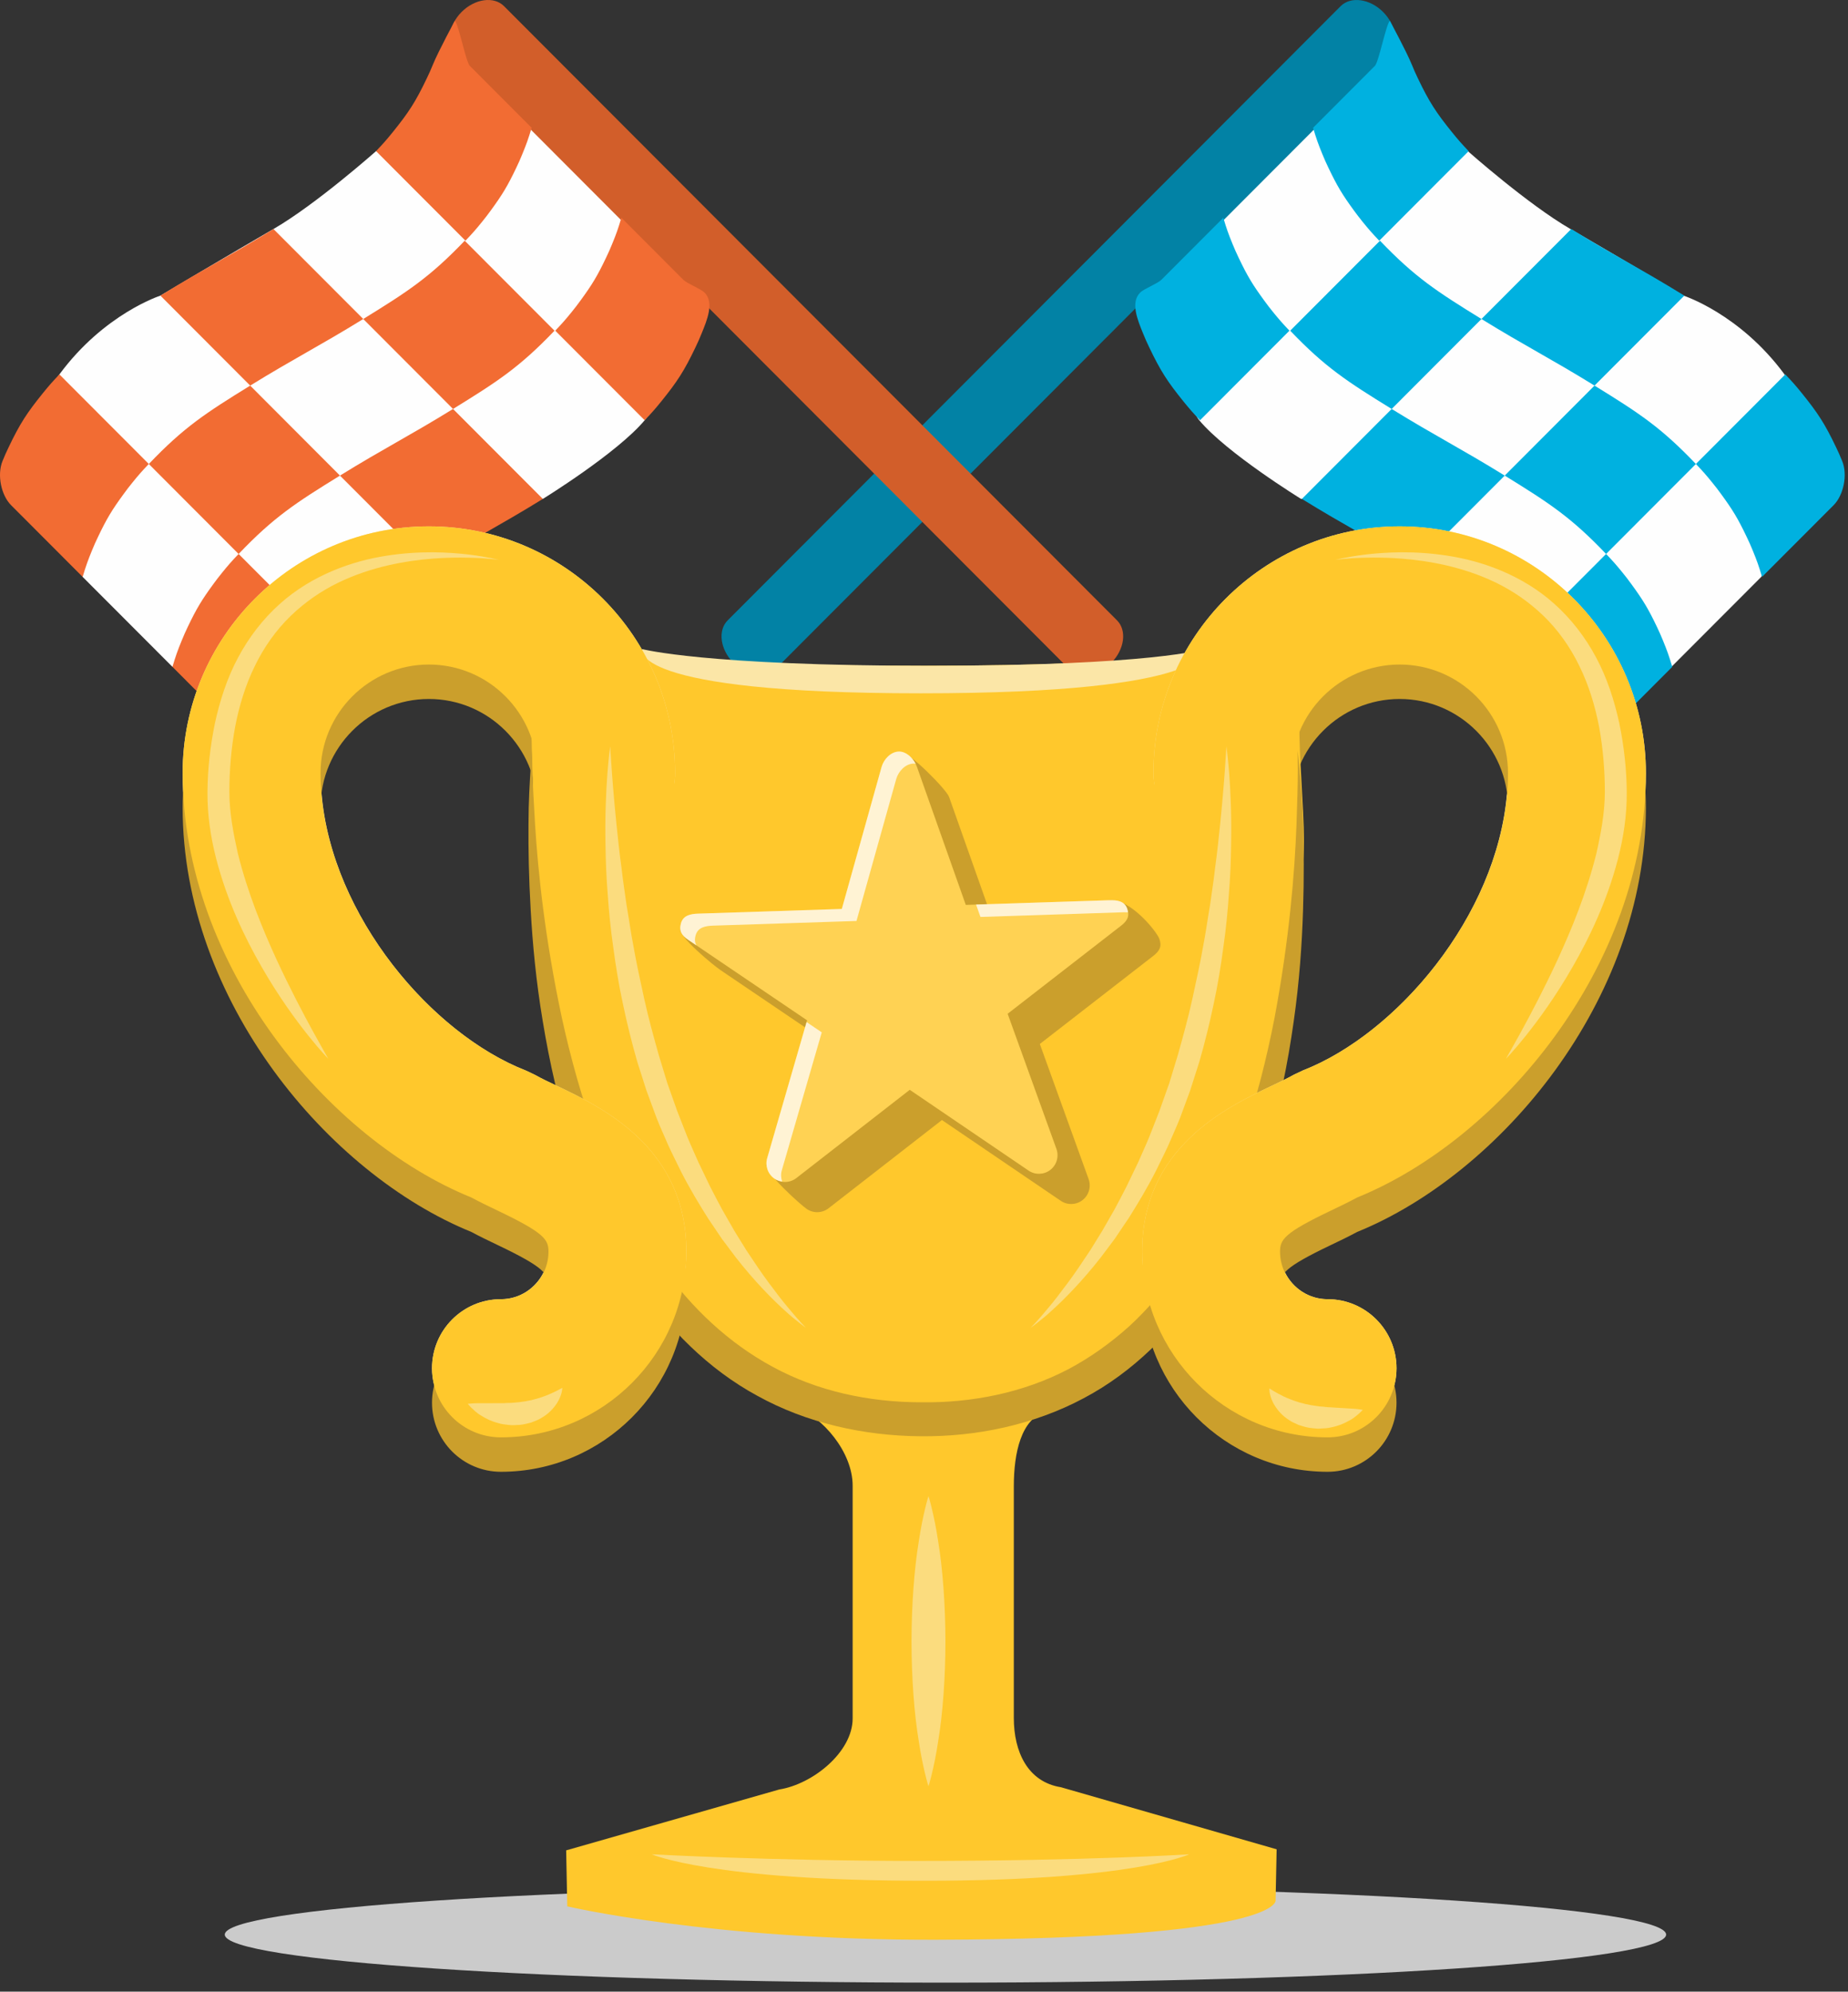 <?xml version="1.0" encoding="UTF-8"?>
<svg width="155px" height="167px" viewBox="0 0 155 167" version="1.1" xmlns="http://www.w3.org/2000/svg" xmlns:xlink="http://www.w3.org/1999/xlink">
    <rect x="0" y="0" width="155" height="167" fill="#333333" stroke="none"/>
    <!-- Generator: Sketch 46.2 (44496) - http://www.bohemiancoding.com/sketch -->
    <title>MISSION ICON</title>
    <desc>Created with Sketch.</desc>
    <defs></defs>
    <g id="Flow" stroke="none" stroke-width="1" fill="none" fill-rule="evenodd">
        <g id="All-states-for-Missions" transform="translate(-5268, -1029)">
            <g id="Mission-Packs-(Sync)" transform="translate(165, 860)">
                <g id="Mission-Completed" transform="translate(4899, 0)">
                    <g id="MISSION-ICON" transform="translate(204, 169)">
                        <path d="M139.745,162.215 C139.745,164.44 112.683,166.244 79.298,166.244 C45.915,166.244 18.853,164.44 18.853,162.215 C18.853,159.989 45.915,158.184 79.298,158.184 C112.683,158.184 139.745,159.989 139.745,162.215" id="Fill-1" fill="#CBCBCB"></path>
                        <path d="M123.115,12.672 C123.115,12.672 128.138,17.13 131.721,19.203 C135.303,21.275 141.202,24.789 141.202,24.789 C141.202,24.789 145.92,26.299 149.675,31.393 C153.43,36.487 147.724,48.372 147.724,48.372 L140.192,55.915 L127.145,53.96 C127.145,53.96 121.187,48.087 118.61,47.421 C116.032,46.754 114.456,41.835 114.456,41.835 L109.128,41.835 C109.128,41.835 102.889,37.992 100.586,35.239 C98.281,32.486 102.538,18.258 102.538,18.258 L110.067,10.716 L123.115,12.672 Z" id="Fill-3" fill="#FEFEFE"></path>
                        <path d="M31.542,12.672 C31.542,12.672 26.519,17.13 22.936,19.203 C19.354,21.275 13.454,24.789 13.454,24.789 C13.454,24.789 8.737,26.299 4.982,31.393 C1.227,36.487 6.932,48.372 6.932,48.372 L14.464,55.915 L27.511,53.96 C27.511,53.96 33.47,48.087 36.047,47.421 C38.623,46.754 40.2,41.835 40.2,41.835 L45.529,41.835 C45.529,41.835 51.767,37.992 54.071,35.239 C56.374,32.486 52.119,18.258 52.119,18.258 L44.59,10.716 L31.542,12.672 Z" id="Fill-5" fill="#FEFEFE"></path>
                        <path d="M65.077,56.07 C64.232,56.916 62.631,56.697 61.519,55.583 C60.406,54.469 60.188,52.864 61.032,52.019 L112.447,0.515 C113.293,-0.33 114.893,-0.111 116.006,1.003 C117.118,2.117 117.337,3.721 116.493,4.567 L65.077,56.07 Z" id="Fill-7" fill="#0282A5"></path>
                        <path d="M116.726,34.291 C112.996,31.992 111.163,30.81 108.215,27.728 C111.227,24.711 112.733,23.201 115.745,20.184 C118.695,23.266 120.528,24.449 124.256,26.748 L116.726,34.291 Z" id="Fill-9" fill="#00B1E0"></path>
                        <path d="M133.739,32.332 C130.011,30.033 127.985,29.045 124.256,26.747 C127.267,23.73 128.774,22.222 131.787,19.203 C135.517,21.502 137.543,22.488 141.27,24.789 C138.258,27.806 136.751,29.314 133.739,32.332" id="Fill-11" fill="#00B1E0"></path>
                        <path d="M134.71,46.45 C131.765,43.361 129.934,42.178 126.208,39.878 C129.219,36.861 130.726,35.35 133.739,32.333 C137.466,34.633 139.298,35.818 142.241,38.906 C139.229,41.922 137.724,43.431 134.71,46.45" id="Fill-13" fill="#00B1E0"></path>
                        <path d="M118.677,47.421 C114.949,45.121 112.923,44.133 109.195,41.835 C112.206,38.818 113.712,37.309 116.726,34.291 C120.455,36.59 122.481,37.578 126.208,39.879 C123.195,42.895 121.689,44.402 118.677,47.421" id="Fill-15" fill="#00B1E0"></path>
                        <path d="M154.509,38.651 C154.318,38.184 154.216,37.956 154.003,37.51 C153.049,35.509 152.459,34.617 151.138,32.98 C150.605,32.32 150.323,32.005 149.741,31.393 C149.144,31.991 148.846,32.29 148.249,32.887 C147.92,33.217 147.757,33.381 147.428,33.711 C146.279,34.861 145.704,35.436 144.556,36.587 C144.228,36.916 144.063,37.08 143.735,37.41 C143.138,38.007 142.839,38.306 142.243,38.904 C142.826,39.516 143.106,39.832 143.639,40.493 C143.935,40.856 144.077,41.043 144.355,41.423 C145.326,42.753 145.763,43.465 146.505,45.023 C146.718,45.468 146.82,45.697 147.012,46.163 C147.359,47.011 147.516,47.45 147.79,48.372 L149.283,46.877 C150.76,45.398 151.499,44.658 152.976,43.179 C153.305,42.848 153.469,42.683 153.797,42.356 C154.62,41.53 154.99,39.819 154.509,38.651" id="Fill-17" fill="#00B1E0"></path>
                        <path d="M131.98,61.218 C131.788,60.752 131.687,60.524 131.474,60.078 C130.519,58.076 129.93,57.184 128.609,55.548 C128.074,54.888 127.794,54.571 127.211,53.96 L128.704,52.465 C129.033,52.135 129.197,51.972 129.525,51.643 C130.674,50.492 131.249,49.916 132.397,48.765 L133.218,47.944 L134.71,46.449 C135.294,47.059 135.573,47.377 136.108,48.036 C136.401,48.401 136.546,48.587 136.823,48.967 C137.794,50.296 138.232,51.008 138.976,52.566 C139.188,53.012 139.288,53.24 139.48,53.706 C139.828,54.553 139.985,54.993 140.259,55.915 C139.662,56.513 139.364,56.812 138.766,57.41 C137.291,58.89 136.551,59.629 135.075,61.109 C134.745,61.438 134.582,61.603 134.252,61.932 C133.428,62.758 132.461,62.387 131.98,61.218" id="Fill-19" fill="#00B1E0"></path>
                        <path d="M95.884,27.982 C96.075,28.448 96.176,28.676 96.389,29.121 C97.344,31.123 97.933,32.014 99.253,33.65 C99.789,34.311 100.069,34.627 100.652,35.239 C101.249,34.641 101.548,34.342 102.145,33.745 C102.473,33.415 102.638,33.251 102.966,32.921 C104.115,31.77 104.689,31.196 105.837,30.045 C106.167,29.716 106.331,29.551 106.659,29.222 L108.151,27.727 C107.57,27.115 107.289,26.798 106.754,26.138 C106.46,25.774 106.317,25.588 106.04,25.207 C105.068,23.879 104.631,23.165 103.889,21.608 C103.676,21.162 103.575,20.934 103.383,20.469 C103.035,19.621 102.877,19.18 102.604,18.259 L101.112,19.754 L97.418,23.453 C97.09,23.782 95.958,24.206 95.629,24.536 C94.806,25.361 95.405,26.813 95.884,27.982" id="Fill-21" fill="#00B1E0"></path>
                        <path d="M118.414,5.414 C118.604,5.88 118.705,6.108 118.918,6.554 C119.873,8.556 120.462,9.447 121.783,11.082 C122.317,11.743 122.599,12.06 123.182,12.672 C122.585,13.27 122.286,13.568 121.689,14.166 L120.867,14.989 C119.718,16.14 119.145,16.715 117.997,17.865 C117.668,18.194 117.504,18.359 117.175,18.688 C116.579,19.286 116.28,19.585 115.683,20.182 C115.101,19.571 114.821,19.254 114.285,18.595 C113.992,18.229 113.849,18.043 113.57,17.664 C112.6,16.335 112.162,15.622 111.42,14.065 C111.206,13.62 111.107,13.391 110.914,12.926 C110.566,12.078 110.408,11.637 110.134,10.716 L111.627,9.221 C113.103,7.742 113.843,7.001 115.318,5.523 C115.648,5.193 116.244,2.071 116.572,1.742 C116.572,1.742 117.933,4.246 118.414,5.414" id="Fill-23" fill="#00B1E0"></path>
                        <path d="M38.23,4.567 C37.386,3.721 37.606,2.117 38.717,1.003 C39.829,-0.112 41.431,-0.331 42.275,0.516 L93.691,52.019 C94.535,52.864 94.317,54.468 93.205,55.583 C92.093,56.697 90.49,56.916 89.647,56.071 L38.23,4.567 Z" id="Fill-25" fill="#D25E2A"></path>
                        <path d="M30.467,26.748 C34.196,24.448 36.029,23.267 38.977,20.184 L46.509,27.729 C43.56,30.81 41.727,31.992 37.998,34.291 L30.467,26.748 Z" id="Fill-27" fill="#F26C33"></path>
                        <path d="M13.454,24.789 C17.18,22.488 19.207,21.501 22.936,19.204 C25.949,22.222 27.455,23.73 30.468,26.748 C26.738,29.046 24.711,30.034 20.984,32.332 C17.972,29.315 16.466,27.807 13.454,24.789" id="Fill-29" fill="#F26C33"></path>
                        <path d="M12.482,38.906 C15.426,35.818 17.258,34.633 20.984,32.333 C23.997,35.351 25.503,36.86 28.515,39.878 C24.789,42.177 22.958,43.362 20.013,46.45 C17,43.432 15.494,41.923 12.482,38.906" id="Fill-31" fill="#F26C33"></path>
                        <path d="M28.515,39.878 C32.242,37.577 34.269,36.59 37.998,34.291 C41.01,37.308 42.516,38.818 45.529,41.834 C41.8,44.134 39.773,45.121 36.047,47.42 C33.034,44.403 31.528,42.896 28.515,39.878" id="Fill-33" fill="#F26C33"></path>
                        <path d="M0.926,42.355 L1.748,43.179 L5.44,46.877 L6.932,48.372 C7.207,47.45 7.365,47.011 7.712,46.163 C7.903,45.696 8.005,45.468 8.218,45.023 C8.961,43.465 9.397,42.753 10.369,41.424 C10.646,41.044 10.788,40.857 11.083,40.493 C11.617,39.831 11.898,39.515 12.48,38.904 C11.884,38.307 11.585,38.007 10.989,37.409 L10.167,36.586 L7.296,33.711 C6.967,33.382 6.803,33.217 6.474,32.888 L4.982,31.393 C4.399,32.004 4.119,32.321 3.585,32.98 C2.264,34.617 1.675,35.508 0.72,37.511 C0.507,37.956 0.405,38.184 0.214,38.651 C-0.267,39.819 0.102,41.53 0.926,42.355" id="Fill-35" fill="#F26C33"></path>
                        <path d="M20.47,61.932 L19.649,61.109 C18.172,59.629 17.433,58.89 15.956,57.41 L14.464,55.915 C14.739,54.993 14.895,54.553 15.243,53.706 C15.434,53.24 15.535,53.012 15.748,52.566 C16.491,51.008 16.929,50.296 17.899,48.967 C18.178,48.587 18.321,48.401 18.616,48.036 C19.15,47.377 19.43,47.059 20.013,46.449 C20.61,47.046 20.908,47.346 21.506,47.944 C21.834,48.273 21.997,48.436 22.326,48.765 C23.475,49.916 24.05,50.492 25.198,51.643 C25.527,51.972 25.691,52.135 26.019,52.465 C26.616,53.063 26.914,53.362 27.511,53.96 C26.929,54.571 26.648,54.888 26.114,55.548 C24.794,57.184 24.205,58.076 23.248,60.078 C23.037,60.524 22.934,60.752 22.742,61.218 C22.262,62.387 21.294,62.758 20.47,61.932" id="Fill-37" fill="#F26C33"></path>
                        <path d="M59.093,24.536 C58.764,24.206 57.634,23.782 57.305,23.453 C55.827,21.973 55.089,21.234 53.612,19.753 C53.015,19.156 52.716,18.857 52.119,18.258 C51.845,19.18 51.689,19.622 51.34,20.468 C51.149,20.935 51.047,21.162 50.834,21.608 C50.092,23.165 49.654,23.879 48.683,25.207 C48.406,25.587 48.263,25.773 47.969,26.137 C47.434,26.799 47.154,27.115 46.571,27.727 C47.168,28.324 47.467,28.623 48.064,29.222 C48.393,29.551 48.557,29.716 48.886,30.046 C50.034,31.196 50.609,31.771 51.757,32.921 C52.086,33.251 52.249,33.415 52.579,33.744 C53.175,34.342 53.475,34.641 54.071,35.238 C54.654,34.627 54.935,34.31 55.47,33.65 C56.79,32.014 57.379,31.124 58.334,29.121 C58.548,28.676 58.648,28.447 58.839,27.981 C59.319,26.812 59.917,25.361 59.093,24.536" id="Fill-39" fill="#F26C33"></path>
                        <path d="M38.151,1.742 C38.479,2.07 39.076,5.193 39.405,5.522 C40.881,7.001 41.62,7.742 43.097,9.221 C43.693,9.819 43.992,10.118 44.59,10.715 C44.315,11.637 44.157,12.078 43.808,12.926 C43.617,13.391 43.517,13.619 43.304,14.064 C42.561,15.622 42.123,16.335 41.153,17.664 C40.874,18.044 40.732,18.23 40.437,18.594 C39.903,19.254 39.623,19.571 39.04,20.183 L37.547,18.687 L36.726,17.865 C35.579,16.715 35.004,16.14 33.855,14.99 C33.527,14.66 33.363,14.496 33.033,14.166 L31.542,12.672 C32.125,12.06 32.405,11.743 32.94,11.083 C34.262,9.446 34.85,8.556 35.804,6.554 C36.019,6.108 36.119,5.88 36.31,5.414 C36.79,4.246 38.151,1.742 38.151,1.742" id="Fill-41" fill="#F26C33"></path>
                        <path d="M111.349,123.409 C102.774,123.409 95.797,116.422 95.797,107.832 C95.797,99.119 102.848,95.752 106.637,93.944 C107.309,93.624 107.958,93.319 108.54,92.992 L109.272,92.646 C117.584,89.404 126.482,78.611 126.482,67.709 C126.482,62.691 122.406,58.609 117.394,58.609 C112.385,58.609 108.309,62.691 108.309,67.709 C108.309,70.909 105.72,73.502 102.526,73.502 C99.332,73.502 96.743,70.909 96.743,67.709 C96.743,56.302 106.007,47.023 117.394,47.023 C128.783,47.023 138.048,56.302 138.048,67.709 C138.048,83.91 125.804,98.431 113.837,103.295 C113.143,103.669 112.388,104.032 111.612,104.403 C107.729,106.257 107.363,106.816 107.363,107.832 C107.363,110.034 109.151,111.824 111.349,111.824 C114.543,111.824 117.132,114.417 117.132,117.616 C117.132,120.816 114.543,123.409 111.349,123.409" id="Fill-43" fill="#CB9F2C"></path>
                        <path d="M42.017,123.409 C38.823,123.409 36.234,120.816 36.234,117.616 C36.234,114.417 38.823,111.824 42.017,111.824 C44.215,111.824 46.004,110.034 46.004,107.832 C46.004,106.816 45.638,106.257 41.755,104.403 C40.978,104.032 40.224,103.669 39.529,103.295 C27.562,98.431 15.319,83.91 15.319,67.709 C15.319,56.302 24.583,47.023 35.972,47.023 C47.359,47.023 56.623,56.302 56.623,67.709 C56.623,70.909 54.034,73.502 50.84,73.502 C47.647,73.502 45.058,70.909 45.058,67.709 C45.058,62.691 40.983,58.609 35.972,58.609 C30.961,58.609 26.885,62.691 26.885,67.709 C26.885,78.611 35.783,89.404 44.094,92.646 L44.827,92.992 C45.408,93.319 46.059,93.624 46.729,93.944 C50.519,95.752 57.569,99.119 57.569,107.832 C57.569,116.422 50.593,123.409 42.017,123.409" id="Fill-45" fill="#CB9F2C"></path>
                        <path d="M103.372,54.425 C103.372,54.425 98.471,55.826 77.032,55.826 C55.593,55.826 49.591,54.425 49.591,54.425 C46.764,54.425 44.495,57.702 44.552,60.3 C44.606,62.894 44.703,67.214 44.765,70.048 L44.78,70.708 C44.84,73.541 45.072,78.144 45.294,80.968 C45.294,80.968 45.852,88.039 47.459,92.872 C49.447,98.846 52.291,103.567 54.93,107.279 C56.983,110.175 59.255,112.451 61.408,114.216 C66.036,118.017 66.752,118.012 66.752,118.012 C68.975,118.791 71.516,121.743 71.516,124.575 L71.516,144.086 C71.516,146.92 68.157,149.604 65.361,150.047 L47.487,155.152 L47.578,159.846 C47.578,159.846 59.701,162.693 78.463,162.646 C107.387,162.574 106.989,159.366 106.989,159.366 L107.077,155.063 L88.984,149.858 C86.192,149.411 85.033,146.879 85.033,144.046 L85.033,124.634 C85.033,121.801 85.65,118.973 87.722,118.349 C87.722,118.349 87.184,118.349 91.632,114.814 C93.922,112.995 96.129,110.542 98.357,107.279 C100.855,103.622 103.447,98.947 105.423,93.005 C107.038,88.159 108.242,80.926 108.242,80.926 C108.508,78.107 109.365,73.487 109.365,70.654 L109.365,70.5 C109.365,67.672 108.935,63.341 108.993,60.586 C109.053,57.833 106.201,54.425 103.372,54.425" id="Fill-47" fill="#FFC82C"></path>
                        <path d="M44.629,62.886 C44.629,62.886 44.637,63.454 44.652,64.518 C44.676,65.581 44.762,67.141 44.878,69.12 C45.122,73.074 45.71,78.725 47.122,85.327 C47.841,88.624 48.804,92.15 50.136,95.743 C51.481,99.33 53.263,102.968 55.632,106.323 C58.012,109.663 61.113,112.622 64.835,114.621 C68.547,116.641 72.86,117.573 77.199,117.58 C81.549,117.649 85.863,116.764 89.602,114.809 C91.462,113.823 93.171,112.593 94.717,111.203 C96.248,109.795 97.595,108.21 98.777,106.538 C101.118,103.171 102.822,99.496 104.102,95.891 C105.364,92.273 106.242,88.725 106.889,85.414 C108.142,78.78 108.594,73.118 108.742,69.159 C108.809,67.178 108.857,65.617 108.854,64.553 C108.844,63.489 108.839,62.92 108.839,62.92 C108.839,62.92 108.897,63.486 109.008,64.547 C109.1,65.608 109.242,67.169 109.296,69.161 C109.361,71.153 109.382,73.576 109.291,76.357 C109.2,79.137 108.994,82.279 108.503,85.684 C108.025,89.088 107.31,92.769 106.12,96.563 C104.93,100.347 103.307,104.288 100.845,107.96 C98.403,111.614 95.081,115.032 90.886,117.245 C86.713,119.471 81.884,120.483 77.178,120.429 C72.469,120.391 67.657,119.328 63.525,117.038 C59.364,114.785 56.064,111.379 53.585,107.759 C51.098,104.115 49.402,100.213 48.142,96.453 C46.877,92.686 46.083,89.023 45.524,85.633 C44.953,82.241 44.671,79.105 44.512,76.329 C44.351,73.55 44.312,71.128 44.327,69.135 C44.332,67.143 44.435,65.578 44.499,64.515 C44.584,63.452 44.629,62.886 44.629,62.886" id="Fill-49" fill="#CB9F2C"></path>
                        <path d="M101,54.425 C101,54.425 96.704,55.826 77.912,55.826 C59.12,55.826 53.86,54.425 53.86,54.425 C53.86,54.425 52.497,58.134 77.238,58.134 C101.979,58.134 101,54.425 101,54.425" id="Fill-51" fill="#FBE6A7"></path>
                        <path d="M117.394,47.023 C128.356,47.023 137.348,55.621 138.005,66.438 C138.032,65.901 138.048,65.362 138.048,64.822 C138.048,53.415 128.783,44.135 117.394,44.135 C106.007,44.135 96.743,53.415 96.743,64.822 C96.743,65.16 96.778,65.49 96.834,65.811 C97.794,55.291 106.646,47.023 117.394,47.023" id="Fill-53" fill="#FBE6A7"></path>
                        <path d="M111.349,108.937 C109.776,108.937 108.425,108.011 107.777,106.683 C107.429,107.07 107.363,107.413 107.363,107.832 C107.363,110.034 109.151,111.824 111.349,111.824 C114.045,111.824 116.303,113.673 116.944,116.174 C117.063,115.711 117.132,115.229 117.132,114.729 C117.132,111.53 114.544,108.937 111.349,108.937" id="Fill-55" fill="#FBE6A7"></path>
                        <path d="M106.637,93.944 C107.308,93.625 107.959,93.32 108.54,92.992 L109.273,92.646 C117.583,89.405 126.481,78.611 126.481,67.709 C126.481,67.308 126.447,66.916 126.397,66.529 C125.54,76.832 117.149,86.687 109.273,89.758 L108.54,90.105 C107.959,90.431 107.308,90.737 106.637,91.057 C102.848,92.866 95.798,96.231 95.798,104.946 C95.798,105.435 95.826,105.917 95.871,106.394 C96.599,98.743 103.065,95.649 106.637,93.944" id="Fill-57" fill="#FBE6A7"></path>
                        <path d="M42.017,111.824 C44.215,111.824 46.004,110.034 46.004,107.832 C46.004,107.412 45.937,107.069 45.59,106.683 C44.941,108.011 43.591,108.937 42.017,108.937 C38.823,108.937 36.234,111.53 36.234,114.73 C36.234,115.229 36.304,115.711 36.423,116.173 C37.063,113.673 39.322,111.824 42.017,111.824" id="Fill-59" fill="#FBE6A7"></path>
                        <path d="M46.73,91.057 C46.058,90.738 45.408,90.432 44.827,90.105 L44.094,89.759 C36.218,86.686 27.827,76.832 26.97,66.529 C26.919,66.916 26.885,67.308 26.885,67.709 C26.885,78.611 35.783,89.404 44.094,92.646 L44.827,92.993 C45.408,93.319 46.058,93.625 46.73,93.944 C50.302,95.649 56.768,98.744 57.496,106.394 C57.54,105.917 57.569,105.435 57.569,104.945 C57.569,96.231 50.518,92.865 46.73,91.057" id="Fill-61" fill="#FBE6A7"></path>
                        <path d="M35.972,47.023 C46.72,47.023 55.572,55.291 56.532,65.811 C56.588,65.49 56.623,65.16 56.623,64.822 C56.623,53.415 47.359,44.135 35.972,44.135 C24.583,44.135 15.319,53.415 15.319,64.822 C15.319,65.362 15.335,65.901 15.362,66.438 C16.019,55.621 25.01,47.023 35.972,47.023" id="Fill-63" fill="#FBE6A7"></path>
                        <path d="M54.663,155.482 C54.663,155.482 64.708,156.037 77.005,156.037 C91.162,156.037 99.743,155.482 99.743,155.482 C99.743,155.482 95.03,157.701 77.585,157.701 C59.676,157.701 54.663,155.482 54.663,155.482" id="Fill-65" fill="#FBDC7E"></path>
                        <path d="M77.875,125.446 C77.875,125.446 78,125.826 78.156,126.492 C78.316,127.158 78.522,128.108 78.689,129.249 C79.067,131.529 79.294,134.571 79.298,137.613 C79.297,140.654 79.073,143.695 78.693,145.977 C78.526,147.118 78.318,148.068 78.158,148.733 C78.001,149.398 77.875,149.779 77.875,149.779 C77.875,149.779 77.751,149.398 77.593,148.733 C77.433,148.068 77.226,147.118 77.059,145.977 C76.678,143.695 76.454,140.654 76.452,137.613 C76.458,134.571 76.684,131.529 77.062,129.249 C77.229,128.108 77.435,127.158 77.594,126.492 C77.752,125.826 77.875,125.446 77.875,125.446" id="Fill-67" fill="#FBDC7E"></path>
                        <path d="M111.349,120.522 C102.774,120.522 95.797,113.535 95.797,104.945 C95.797,96.231 102.848,92.865 106.637,91.057 C107.309,90.737 107.958,90.432 108.54,90.105 L109.272,89.759 C117.584,86.517 126.482,75.724 126.482,64.822 C126.482,59.804 122.406,55.721 117.394,55.721 C112.385,55.721 108.309,59.804 108.309,64.822 C108.309,68.022 105.72,70.614 102.526,70.614 C99.332,70.614 96.743,68.022 96.743,64.822 C96.743,53.415 106.007,44.135 117.394,44.135 C128.783,44.135 138.048,53.415 138.048,64.822 C138.048,81.023 125.804,95.544 113.837,100.407 C113.143,100.782 112.388,101.145 111.612,101.516 C107.729,103.369 107.363,103.928 107.363,104.945 C107.363,107.146 109.151,108.937 111.349,108.937 C114.543,108.937 117.132,111.53 117.132,114.729 C117.132,117.929 114.543,120.522 111.349,120.522" id="Fill-69" fill="#FFC82C"></path>
                        <path d="M42.017,120.522 C38.823,120.522 36.234,117.929 36.234,114.729 C36.234,111.53 38.823,108.937 42.017,108.937 C44.215,108.937 46.004,107.146 46.004,104.945 C46.004,103.928 45.638,103.369 41.755,101.516 C40.978,101.145 40.224,100.782 39.529,100.407 C27.562,95.544 15.319,81.023 15.319,64.822 C15.319,53.415 24.583,44.135 35.972,44.135 C47.359,44.135 56.623,53.415 56.623,64.822 C56.623,68.022 54.034,70.614 50.84,70.614 C47.647,70.614 45.058,68.022 45.058,64.822 C45.058,59.804 40.983,55.721 35.972,55.721 C30.961,55.721 26.885,59.804 26.885,64.822 C26.885,75.724 35.783,86.517 44.094,89.759 L44.827,90.105 C45.408,90.432 46.059,90.737 46.729,91.057 C50.519,92.865 57.569,96.231 57.569,104.945 C57.569,113.535 50.593,120.522 42.017,120.522" id="Fill-71" fill="#FFC82C"></path>
                        <path d="M51.183,62.574 C51.183,62.574 51.339,65.898 51.887,70.812 C51.95,71.426 52.033,72.065 52.122,72.724 C52.197,73.385 52.288,74.066 52.391,74.766 C52.485,75.465 52.592,76.182 52.722,76.912 C52.841,77.643 52.948,78.392 53.096,79.146 C53.356,80.661 53.698,82.212 54.041,83.784 C54.387,85.357 54.821,86.931 55.265,88.502 C55.501,89.275 55.736,90.048 55.971,90.818 C56.246,91.596 56.52,92.37 56.792,93.137 C57.083,93.879 57.371,94.614 57.656,95.341 C57.953,96.065 58.282,96.772 58.587,97.471 C58.918,98.161 59.244,98.838 59.564,99.5 C59.892,100.159 60.24,100.79 60.566,101.412 C60.915,102.022 61.255,102.615 61.583,103.188 C61.931,103.75 62.267,104.295 62.59,104.817 C63.267,105.84 63.895,106.779 64.494,107.581 C65.094,108.383 65.624,109.082 66.09,109.632 C67.007,110.747 67.596,111.336 67.596,111.336 C67.596,111.336 67.429,111.211 67.118,110.977 C66.813,110.735 66.356,110.385 65.824,109.888 C64.743,108.909 63.269,107.418 61.72,105.438 C61.342,104.936 60.95,104.412 60.543,103.87 C60.164,103.308 59.772,102.726 59.369,102.129 C58.602,100.909 57.815,99.603 57.102,98.198 C56.758,97.488 56.393,96.778 56.053,96.036 C55.734,95.287 55.381,94.53 55.077,93.76 C54.795,92.996 54.51,92.226 54.225,91.452 C53.968,90.649 53.71,89.842 53.452,89.035 C52.988,87.421 52.585,85.792 52.247,84.178 C51.896,82.565 51.642,80.962 51.433,79.408 C51.21,77.857 51.063,76.349 50.968,74.918 C50.85,73.488 50.803,72.132 50.786,70.882 C50.735,68.383 50.837,66.301 50.947,64.849 C51.058,63.397 51.183,62.574 51.183,62.574" id="Fill-73" fill="#FBDC7E"></path>
                        <path d="M102.861,62.574 C102.861,62.574 102.986,63.397 103.098,64.849 C103.207,66.301 103.309,68.383 103.258,70.882 C103.241,72.132 103.194,73.488 103.076,74.918 C102.981,76.349 102.834,77.857 102.611,79.408 C102.402,80.962 102.148,82.565 101.797,84.178 C101.459,85.792 101.056,87.421 100.592,89.035 C100.335,89.842 100.076,90.649 99.819,91.452 C99.534,92.226 99.249,92.996 98.968,93.76 C98.663,94.53 98.311,95.287 97.991,96.036 C97.651,96.778 97.286,97.488 96.943,98.198 C96.229,99.603 95.442,100.909 94.675,102.129 C94.272,102.726 93.88,103.308 93.501,103.87 C93.095,104.412 92.702,104.936 92.324,105.438 C90.775,107.418 89.301,108.909 88.22,109.888 C87.688,110.385 87.23,110.735 86.926,110.977 C86.615,111.211 86.449,111.336 86.449,111.336 C86.449,111.336 87.037,110.747 87.954,109.632 C88.42,109.082 88.95,108.383 89.55,107.581 C90.149,106.779 90.777,105.84 91.455,104.817 C91.776,104.295 92.112,103.75 92.461,103.188 C92.789,102.615 93.129,102.022 93.479,101.412 C93.804,100.79 94.152,100.159 94.481,99.5 C94.801,98.838 95.126,98.161 95.457,97.471 C95.762,96.772 96.091,96.065 96.388,95.341 C96.673,94.614 96.962,93.879 97.252,93.137 C97.524,92.37 97.798,91.596 98.074,90.818 C98.308,90.048 98.543,89.275 98.779,88.502 C99.223,86.931 99.656,85.357 100.002,83.784 C100.345,82.212 100.688,80.661 100.948,79.146 C101.096,78.392 101.203,77.643 101.322,76.912 C101.451,76.182 101.559,75.465 101.653,74.766 C101.757,74.066 101.846,73.385 101.922,72.724 C102.011,72.065 102.095,71.426 102.158,70.812 C102.706,65.898 102.861,62.574 102.861,62.574" id="Fill-75" fill="#FBDC7E"></path>
                        <path d="M41.851,46.946 C41.851,46.946 40.916,46.795 39.273,46.762 C37.637,46.725 35.275,46.788 32.562,47.401 C31.212,47.717 29.779,48.172 28.368,48.859 C26.956,49.543 25.586,50.479 24.374,51.651 C23.162,52.826 22.139,54.26 21.369,55.856 C20.586,57.447 20.056,59.193 19.715,60.982 C19.388,62.769 19.238,64.621 19.238,66.409 C19.242,68.164 19.578,69.904 19.951,71.57 C20.782,74.897 22.028,77.911 23.192,80.45 C24.37,82.988 25.473,85.064 26.264,86.51 C27.059,87.955 27.537,88.777 27.537,88.777 C27.537,88.777 26.866,88.102 25.83,86.8 C24.795,85.5 23.382,83.58 21.955,81.094 C20.526,78.616 19.058,75.56 18.138,72.024 C17.682,70.258 17.384,68.368 17.402,66.405 C17.416,64.479 17.634,62.559 18.026,60.643 C18.442,58.739 19.047,56.853 19.967,55.139 C20.878,53.425 22.071,51.888 23.449,50.656 C24.822,49.414 26.38,48.506 27.916,47.858 C29.456,47.208 30.986,46.819 32.407,46.6 C35.257,46.154 37.65,46.307 39.292,46.494 C40.938,46.7 41.851,46.946 41.851,46.946" id="Fill-77" fill="#FBDC7E"></path>
                        <path d="M111.994,46.946 C111.994,46.946 112.906,46.7 114.552,46.494 C116.194,46.307 118.587,46.154 121.437,46.6 C122.858,46.819 124.388,47.208 125.928,47.858 C127.465,48.506 129.022,49.414 130.395,50.656 C131.773,51.888 132.966,53.425 133.878,55.139 C134.797,56.853 135.402,58.739 135.818,60.643 C136.211,62.559 136.429,64.479 136.442,66.405 C136.46,68.368 136.162,70.258 135.706,72.024 C134.787,75.56 133.319,78.616 131.89,81.094 C130.462,83.58 129.05,85.5 128.014,86.8 C126.979,88.102 126.309,88.777 126.309,88.777 C126.309,88.777 126.785,87.955 127.58,86.51 C128.371,85.064 129.474,82.988 130.652,80.45 C131.816,77.911 133.063,74.897 133.894,71.57 C134.267,69.904 134.602,68.164 134.606,66.409 C134.606,64.621 134.456,62.769 134.13,60.982 C133.789,59.193 133.258,57.447 132.475,55.856 C131.706,54.26 130.682,52.826 129.472,51.651 C128.259,50.479 126.888,49.543 125.477,48.859 C124.066,48.172 122.632,47.717 121.282,47.401 C118.569,46.788 116.207,46.725 114.571,46.762 C112.928,46.795 111.994,46.946 111.994,46.946" id="Fill-79" fill="#FBDC7E"></path>
                        <path d="M106.47,116.42 C106.47,116.42 106.999,116.77 107.686,117.101 C107.859,117.183 108.049,117.259 108.24,117.336 C108.434,117.411 108.632,117.485 108.842,117.546 C109.042,117.626 109.27,117.651 109.477,117.725 C109.703,117.754 109.917,117.827 110.147,117.849 C110.378,117.873 110.601,117.933 110.838,117.939 C111.072,117.946 111.301,118.005 111.535,117.999 C111.999,118.038 112.451,118.049 112.861,118.081 C113.269,118.117 113.622,118.114 113.883,118.153 C114.143,118.185 114.302,118.217 114.302,118.217 C114.302,118.217 114.2,118.335 114.002,118.512 C113.8,118.677 113.517,118.95 113.115,119.143 C112.722,119.368 112.233,119.569 111.667,119.68 C111.391,119.758 111.085,119.765 110.78,119.783 C110.474,119.817 110.156,119.753 109.841,119.725 C109.527,119.677 109.215,119.576 108.917,119.479 C108.626,119.345 108.333,119.231 108.088,119.048 C107.574,118.727 107.193,118.291 106.942,117.893 C106.68,117.5 106.567,117.113 106.509,116.85 C106.457,116.58 106.47,116.42 106.47,116.42" id="Fill-81" fill="#FBDC7E"></path>
                        <path d="M47.161,116.371 C47.161,116.371 47.165,116.53 47.097,116.797 C47.024,117.056 46.889,117.436 46.605,117.813 C46.331,118.195 45.926,118.609 45.394,118.9 C45.138,119.069 44.84,119.166 44.542,119.283 C44.238,119.362 43.921,119.445 43.606,119.474 C43.29,119.484 42.968,119.53 42.664,119.478 C42.36,119.443 42.056,119.418 41.785,119.324 C41.226,119.181 40.749,118.952 40.371,118.704 C39.98,118.489 39.713,118.2 39.52,118.024 C39.333,117.835 39.238,117.712 39.238,117.712 C39.238,117.712 39.399,117.689 39.661,117.673 C39.924,117.648 40.275,117.672 40.684,117.66 C41.096,117.65 41.548,117.666 42.013,117.654 C42.247,117.673 42.478,117.628 42.712,117.634 C42.95,117.641 43.175,117.595 43.408,117.585 C43.639,117.575 43.856,117.515 44.083,117.499 C44.294,117.438 44.524,117.426 44.728,117.357 C44.94,117.309 45.143,117.246 45.34,117.181 C45.535,117.116 45.73,117.051 45.907,116.979 C46.614,116.689 47.161,116.371 47.161,116.371" id="Fill-83" fill="#FBDC7E"></path>
                        <path d="M96.72,80.16 L87.215,87.537 L91.307,98.866 C91.535,99.502 91.331,100.212 90.798,100.627 C90.532,100.837 90.213,100.944 89.893,100.955 C89.573,100.965 89.248,100.879 88.969,100.686 L79.004,93.915 L69.496,101.313 C68.961,101.729 68.223,101.75 67.668,101.372 C67.109,100.991 64.102,98.284 64.289,97.637 L70.394,88.087 L60.431,81.342 C59.873,80.967 56.872,78.519 57.058,77.867 C57.247,77.219 60.598,79.163 61.273,79.14 L73.306,78.749 L76.643,66.836 C76.831,66.19 74.918,63.096 75.592,63.073 C76.267,63.052 79.376,66.187 79.603,66.823 L83.705,78.409 L93.036,75.483 C94.778,75.317 97.012,78.088 97.24,78.722 C97.471,79.36 97.254,79.749 96.72,80.16" id="Fill-85" fill="#CB9F2C"></path>
                        <path d="M94.021,77.626 L84.515,85.004 L88.607,96.333 C88.836,96.968 88.632,97.679 88.099,98.093 C87.833,98.303 87.513,98.411 87.194,98.421 C86.874,98.432 86.549,98.346 86.27,98.153 L76.305,91.381 L66.796,98.779 C66.262,99.195 65.524,99.217 64.968,98.838 C64.41,98.458 64.159,97.764 64.345,97.116 L67.694,85.554 L57.731,78.809 C57.174,78.434 56.931,78.059 57.118,77.408 C57.306,76.76 57.899,76.629 58.573,76.607 L70.607,76.215 L73.943,64.302 C74.131,63.657 74.709,63.039 75.383,63.017 C76.057,62.995 76.676,63.653 76.904,64.289 L81.005,75.876 L93.036,75.483 C93.71,75.462 94.313,75.554 94.54,76.188 C94.771,76.826 94.554,77.215 94.021,77.626" id="Fill-87" fill="#FFD253"></path>
                        <path d="M65.576,98.125 L68.925,86.562 L67.652,85.701 L64.346,97.116 C64.159,97.764 64.409,98.458 64.968,98.838 C65.163,98.97 65.381,99.036 65.604,99.071 C65.499,98.773 65.483,98.444 65.576,98.125" id="Fill-89" fill="#FFF3D4"></path>
                        <path d="M82.235,76.885 L94.266,76.492 C94.383,76.489 94.494,76.495 94.606,76.5 C94.593,76.401 94.582,76.302 94.54,76.189 C94.313,75.554 93.71,75.461 93.036,75.483 L81.867,75.847 L82.235,76.885 Z" id="Fill-91" fill="#FFF3D4"></path>
                        <path d="M58.348,78.417 C58.536,77.769 59.128,77.638 59.803,77.615 L71.837,77.223 L75.173,65.311 C75.361,64.667 75.939,64.048 76.614,64.027 C76.675,64.025 76.735,64.033 76.796,64.042 C76.515,63.495 75.97,62.999 75.383,63.017 C74.709,63.039 74.131,63.657 73.944,64.302 L70.607,76.215 L58.573,76.607 C57.899,76.628 57.306,76.76 57.118,77.407 C56.931,78.059 57.174,78.434 57.731,78.808 L58.409,79.267 C58.28,79.034 58.247,78.767 58.348,78.417" id="Fill-93" fill="#FFF3D4"></path>
                    </g>
                </g>
            </g>
        </g>
    </g>
</svg>